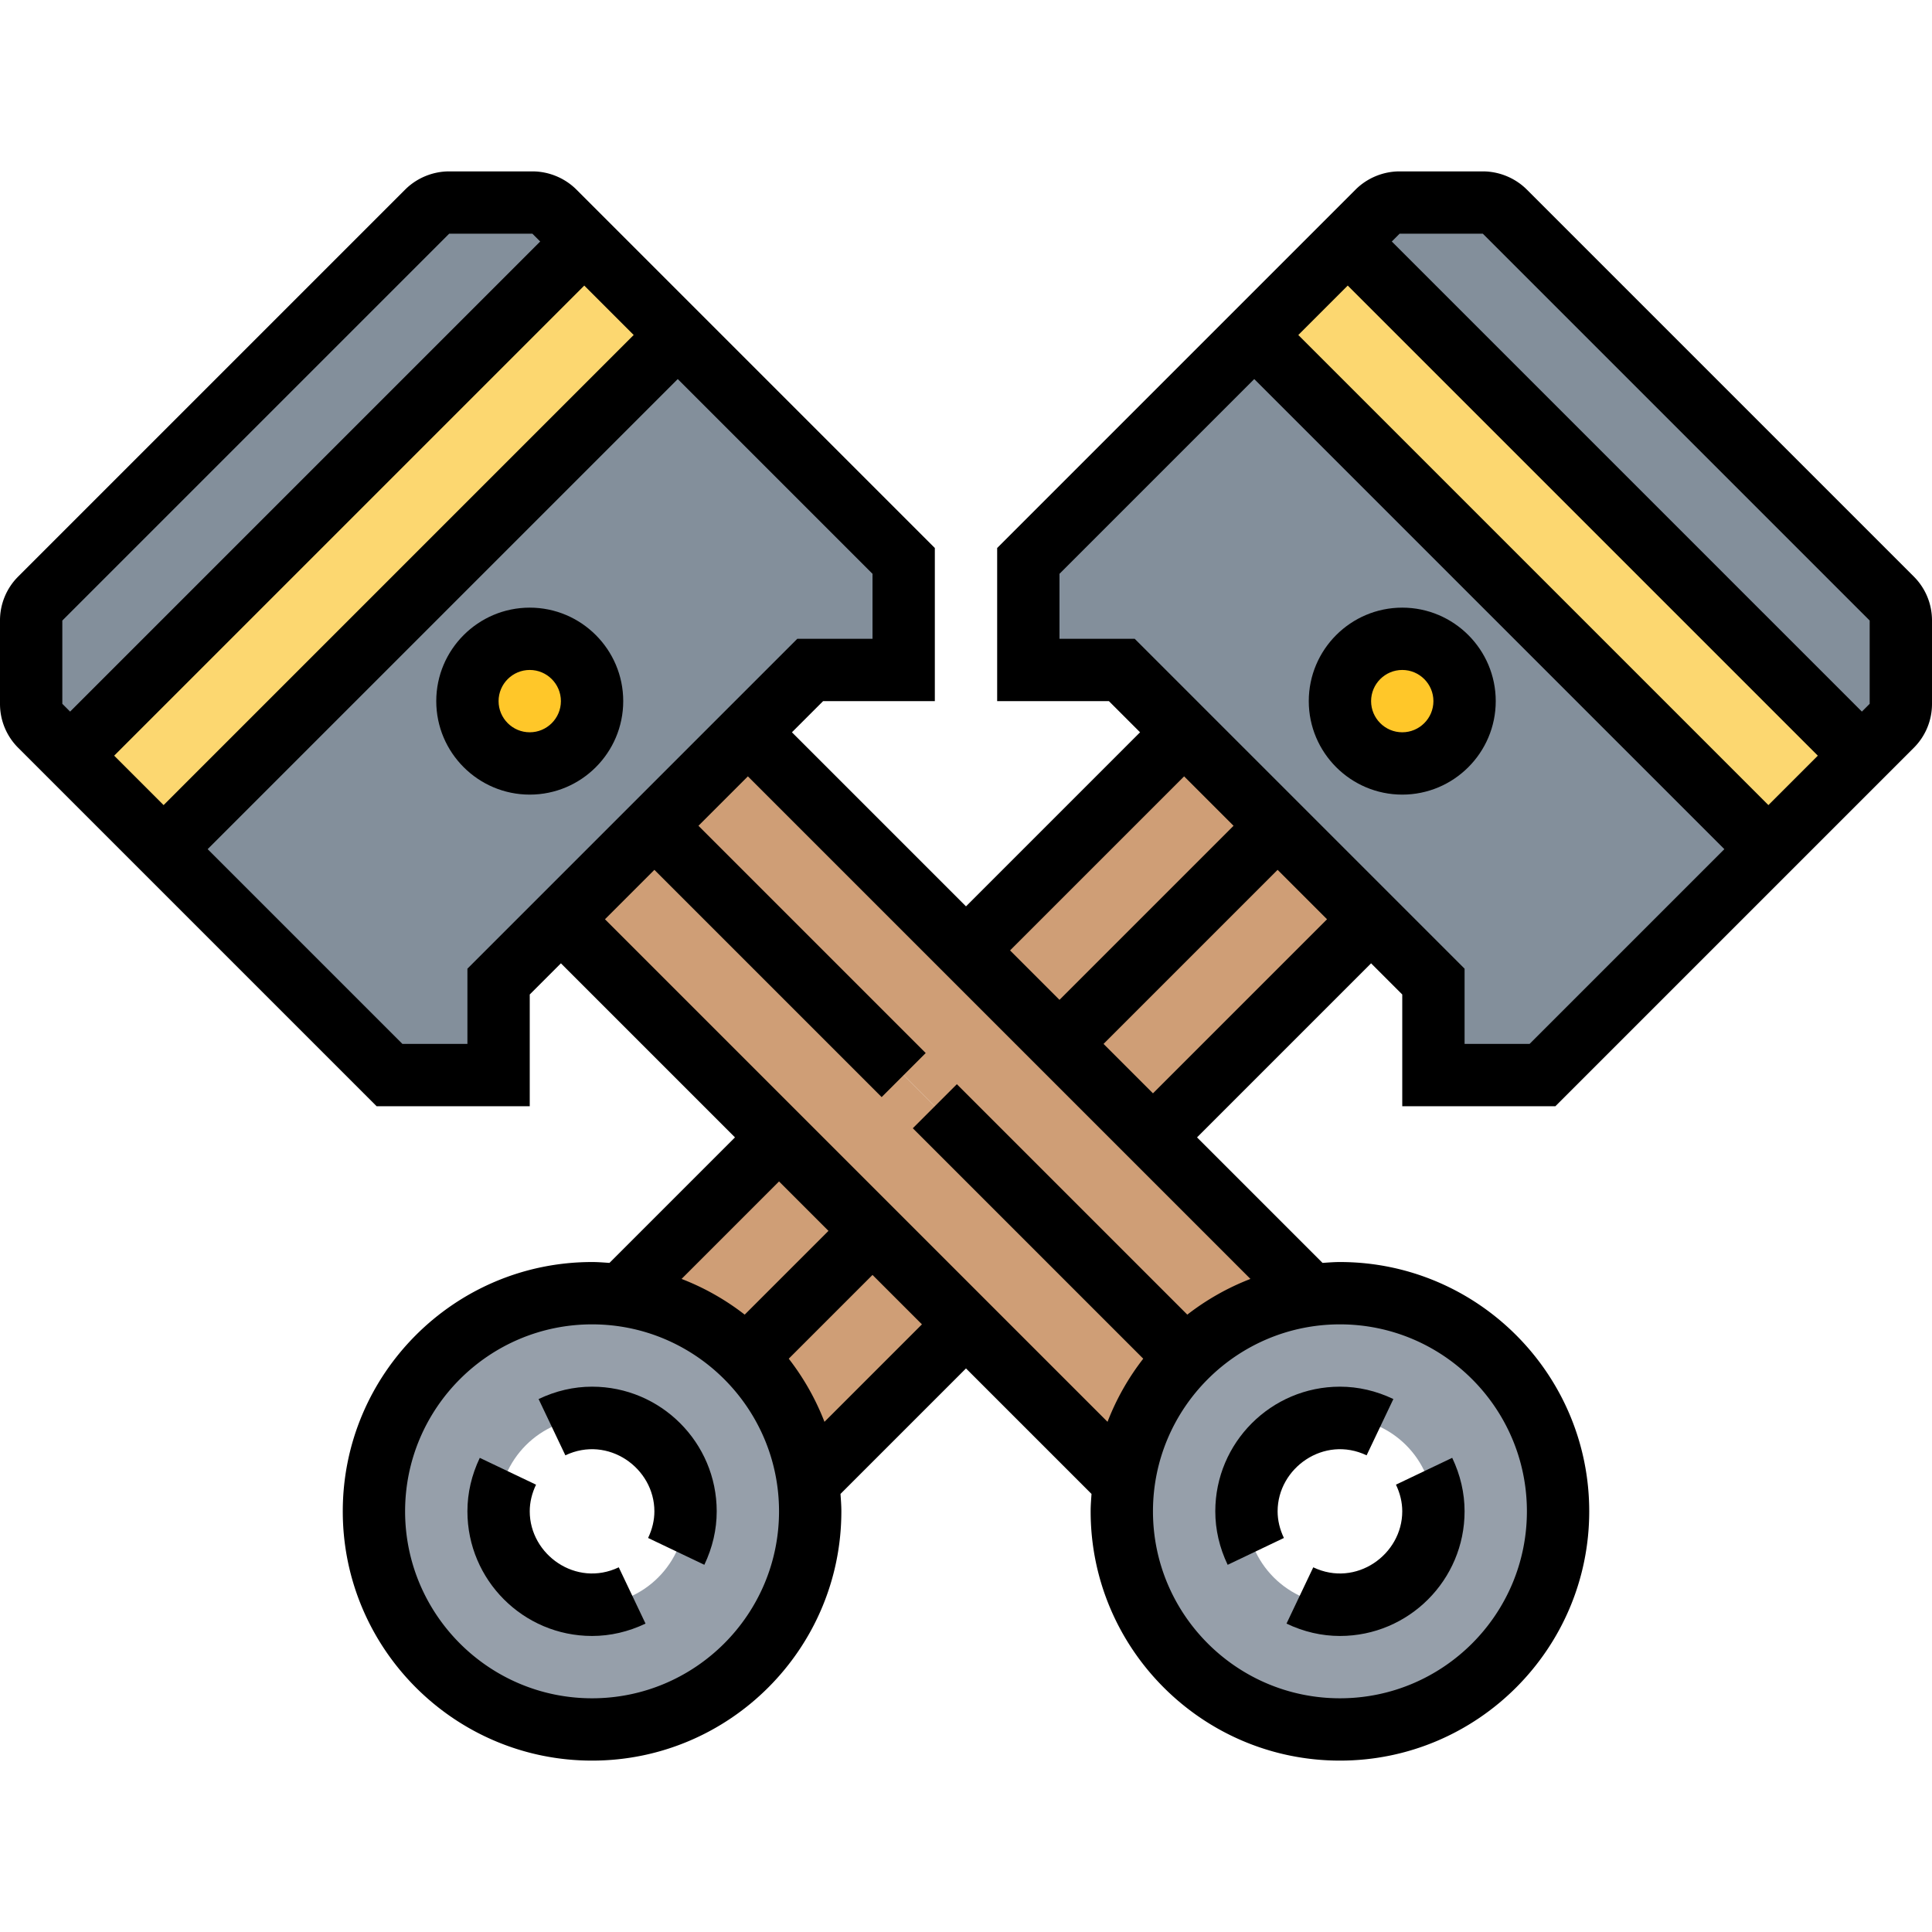 <svg height="496pt" viewBox="0 -43 496 495" width="496pt" xmlns="http://www.w3.org/2000/svg"><path d="M344 288.5c-2.719 0-5.36.16-7.922.64-12.316 1.68-23.277 7.36-31.68 15.758-8.398 8.403-14.078 19.364-15.757 31.68-.48 2.563-.641 5.203-.641 7.922 0 30.96 25.04 56 56 56s56-25.04 56-56-25.04-56-56-56zm0 80c-13.281 0-24-10.719-24-24s10.719-24 24-24 24 10.719 24 24-10.719 24-24 24zm0 0M207.36 336.578c-1.68-12.316-7.36-23.277-15.758-31.68-8.32-8.398-19.364-14.078-31.68-15.757-2.563-.48-5.203-.641-7.922-.641-30.96 0-56 25.04-56 56s25.04 56 56 56 56-25.04 56-56c0-2.719-.16-5.36-.64-7.922zM152 368.5c-13.281 0-24-10.719-24-24s10.719-24 24-24 24 10.719 24 24-10.719 24-24 24zm0 0" fill="#969faa"/><g fill="#cf9e76"><path d="M192 304.5l-.398.398c-8.32-8.398-19.364-14.078-31.68-15.757l.078-.641 40-40 24 24zm0 0"/><path d="M248 296.5l-40 40-.64.078c-1.68-12.316-7.36-23.277-15.758-31.68L224 272.5zm0 0M271.996 224.504l55.996-55.996 24.004 24L296 248.504zm0 0"/><path d="M247.996 200.504l55.996-55.996 24.004 24L272 224.504zm0 0M304 304.5l.398.398c-8.398 8.403-14.078 19.364-15.757 31.68L288 336.5l-144-144 24-24zm0 0"/><path d="M336 288.5l.078.64c-12.316 1.68-23.277 7.36-31.68 15.758L168 168.5l24-24zm0 0"/></g><path d="M322 42.5l132 132-58 58h-28v-24l-80-80h-24v-28zm0 0M478 150.5l-132-132 7.68-7.68a8.067 8.067 0 0 1 5.601-2.32h21.438c2.082 0 4.16.879 5.601 2.32l99.36 99.36a8.067 8.067 0 0 1 2.32 5.601v21.438c0 2.082-.879 4.16-2.32 5.601zm0 0M42 174.5l132-132 58 58v28h-24l-80 80v24h-28zm0 0M136.719 8.5c2.082 0 4.16.879 5.601 2.32L150 18.5l-132 132-7.68-7.68A8.067 8.067 0 0 1 8 137.22V115.78c0-2.082.879-4.16 2.32-5.601l99.36-99.36a8.067 8.067 0 0 1 5.601-2.32zm0 0" fill="#838f9b"/><path d="M322 42.5l24-24 132.004 132L454 174.504zm0 0M18.004 150.5l132-132 24 24-132 132zm0 0" fill="#fcd770"/><path d="M376 136.5c0 8.836-7.164 16-16 16s-16-7.164-16-16 7.164-16 16-16 16 7.164 16 16zm0 0M152 136.5c0 8.836-7.164 16-16 16s-16-7.164-16-16 7.164-16 16-16 16 7.164 16 16zm0 0" fill="#ffc729"/><path d="M136 112.5c-13.23 0-24 10.77-24 24s10.77 24 24 24 24-10.77 24-24-10.77-24-24-24zm0 32c-4.414 0-8-3.594-8-8s3.586-8 8-8 8 3.594 8 8-3.586 8-8 8zm0 0"/><path d="M491.313 104.5L392 5.187C389.023 2.204 384.895.5 380.687.5h-21.375c-4.207 0-8.335 1.703-11.312 4.688l-92 92V136.5h28.688l8 8L248 189.188 203.312 144.5l8-8H240V97.187l-92-92C145.023 2.204 140.895.5 136.687.5h-21.375c-4.207 0-8.335 1.703-11.312 4.688L4.687 104.5A15.89 15.89 0 0 0 0 115.813v21.374A15.89 15.89 0 0 0 4.688 148.5l92 92H136v-28.688l8-8 44.688 44.688-32.223 32.223c-1.48-.102-2.961-.223-4.465-.223-35.29 0-64 28.71-64 64s28.71 64 64 64 64-28.71 64-64c0-1.504-.121-2.984-.223-4.465L248 307.813l32.223 32.222c-.102 1.48-.223 2.961-.223 4.465 0 35.29 28.71 64 64 64s64-28.71 64-64-28.71-64-64-64c-1.504 0-2.984.121-4.465.223L307.313 248.5 352 203.813l8 8V240.5h39.313l92-92A15.89 15.89 0 0 0 496 137.188v-21.375a15.89 15.89 0 0 0-4.688-11.313zm-110.625-88L480 115.813v21.374l-2 2L357.312 18.5l2-2zm86 134L454 163.188 333.312 42.5 346 29.812zM304 155.813l12.688 12.687L272 213.188 259.312 200.5zM162.687 42.5L42 163.188 29.312 150.5 150 29.812zM16 115.813L115.313 16.5h21.374l2 2L18 139.188l-2-2zm104 89.374V224.5h-16.688l-50-50L174 53.812l50 50V120.5h-19.313zm80 54.625l12.688 12.688-21.504 21.504a63.812 63.812 0 0 0-16.207-9.168zM152 392.5c-26.473 0-48-21.527-48-48s21.527-48 48-48 48 21.527 48 48-21.527 48-48 48zm59.664-70.977a64.184 64.184 0 0 0-9.168-16.207L224 283.812l12.688 12.688zM392 344.5c0 26.473-21.527 48-48 48s-48-21.527-48-48 21.527-48 48-48 48 21.527 48 48zm-87.184-50.496l-59.16-59.16-11.312 11.312 59.16 59.16a63.812 63.812 0 0 0-9.168 16.207L155.313 192.5 168 179.813l58.344 58.343 11.312-11.312-58.343-58.344L192 155.813l129.023 129.023a64.184 64.184 0 0 0-16.207 9.168zM296 237.188L283.312 224.5 328 179.813l12.688 12.687zm96.688-12.688H376v-19.312L291.312 120.5H272v-16.687l50-50L442.688 174.5zm0 0"/><path d="M360 112.5c-13.23 0-24 10.77-24 24s10.77 24 24 24 24-10.77 24-24-10.77-24-24-24zm0 32c-4.414 0-8-3.594-8-8s3.586-8 8-8 8 3.594 8 8-3.586 8-8 8zm0 0M152 312.5c-4.688 0-9.305 1.07-13.727 3.176l6.872 14.449C156.113 324.915 168 333.387 168 344.5c0 2.29-.543 4.594-1.617 6.84l14.441 6.887c2.106-4.414 3.176-9.04 3.176-13.727 0-17.648-14.352-32-32-32zm0 0M136 344.5c0-2.29.543-4.594 1.617-6.84l-14.441-6.887c-2.106 4.414-3.176 9.04-3.176 13.727 0 17.648 14.352 32 32 32 4.688 0 9.305-1.07 13.727-3.176l-6.872-14.449C147.895 364.109 136 355.613 136 344.5zm0 0M329.617 351.34c-1.074-2.246-1.617-4.55-1.617-6.84 0-11.113 11.902-19.586 22.848-14.375l6.87-14.45c-4.413-2.105-9.03-3.175-13.718-3.175-17.648 0-32 14.352-32 32 0 4.688 1.07 9.313 3.176 13.734zm0 0M337.152 358.875l-6.87 14.45c4.413 2.105 9.03 3.175 13.718 3.175 17.648 0 32-14.352 32-32 0-4.688-1.07-9.313-3.176-13.734l-14.441 6.886c1.074 2.254 1.617 4.559 1.617 6.848 0 11.113-11.879 19.61-22.848 14.375zm0 0"/></svg>